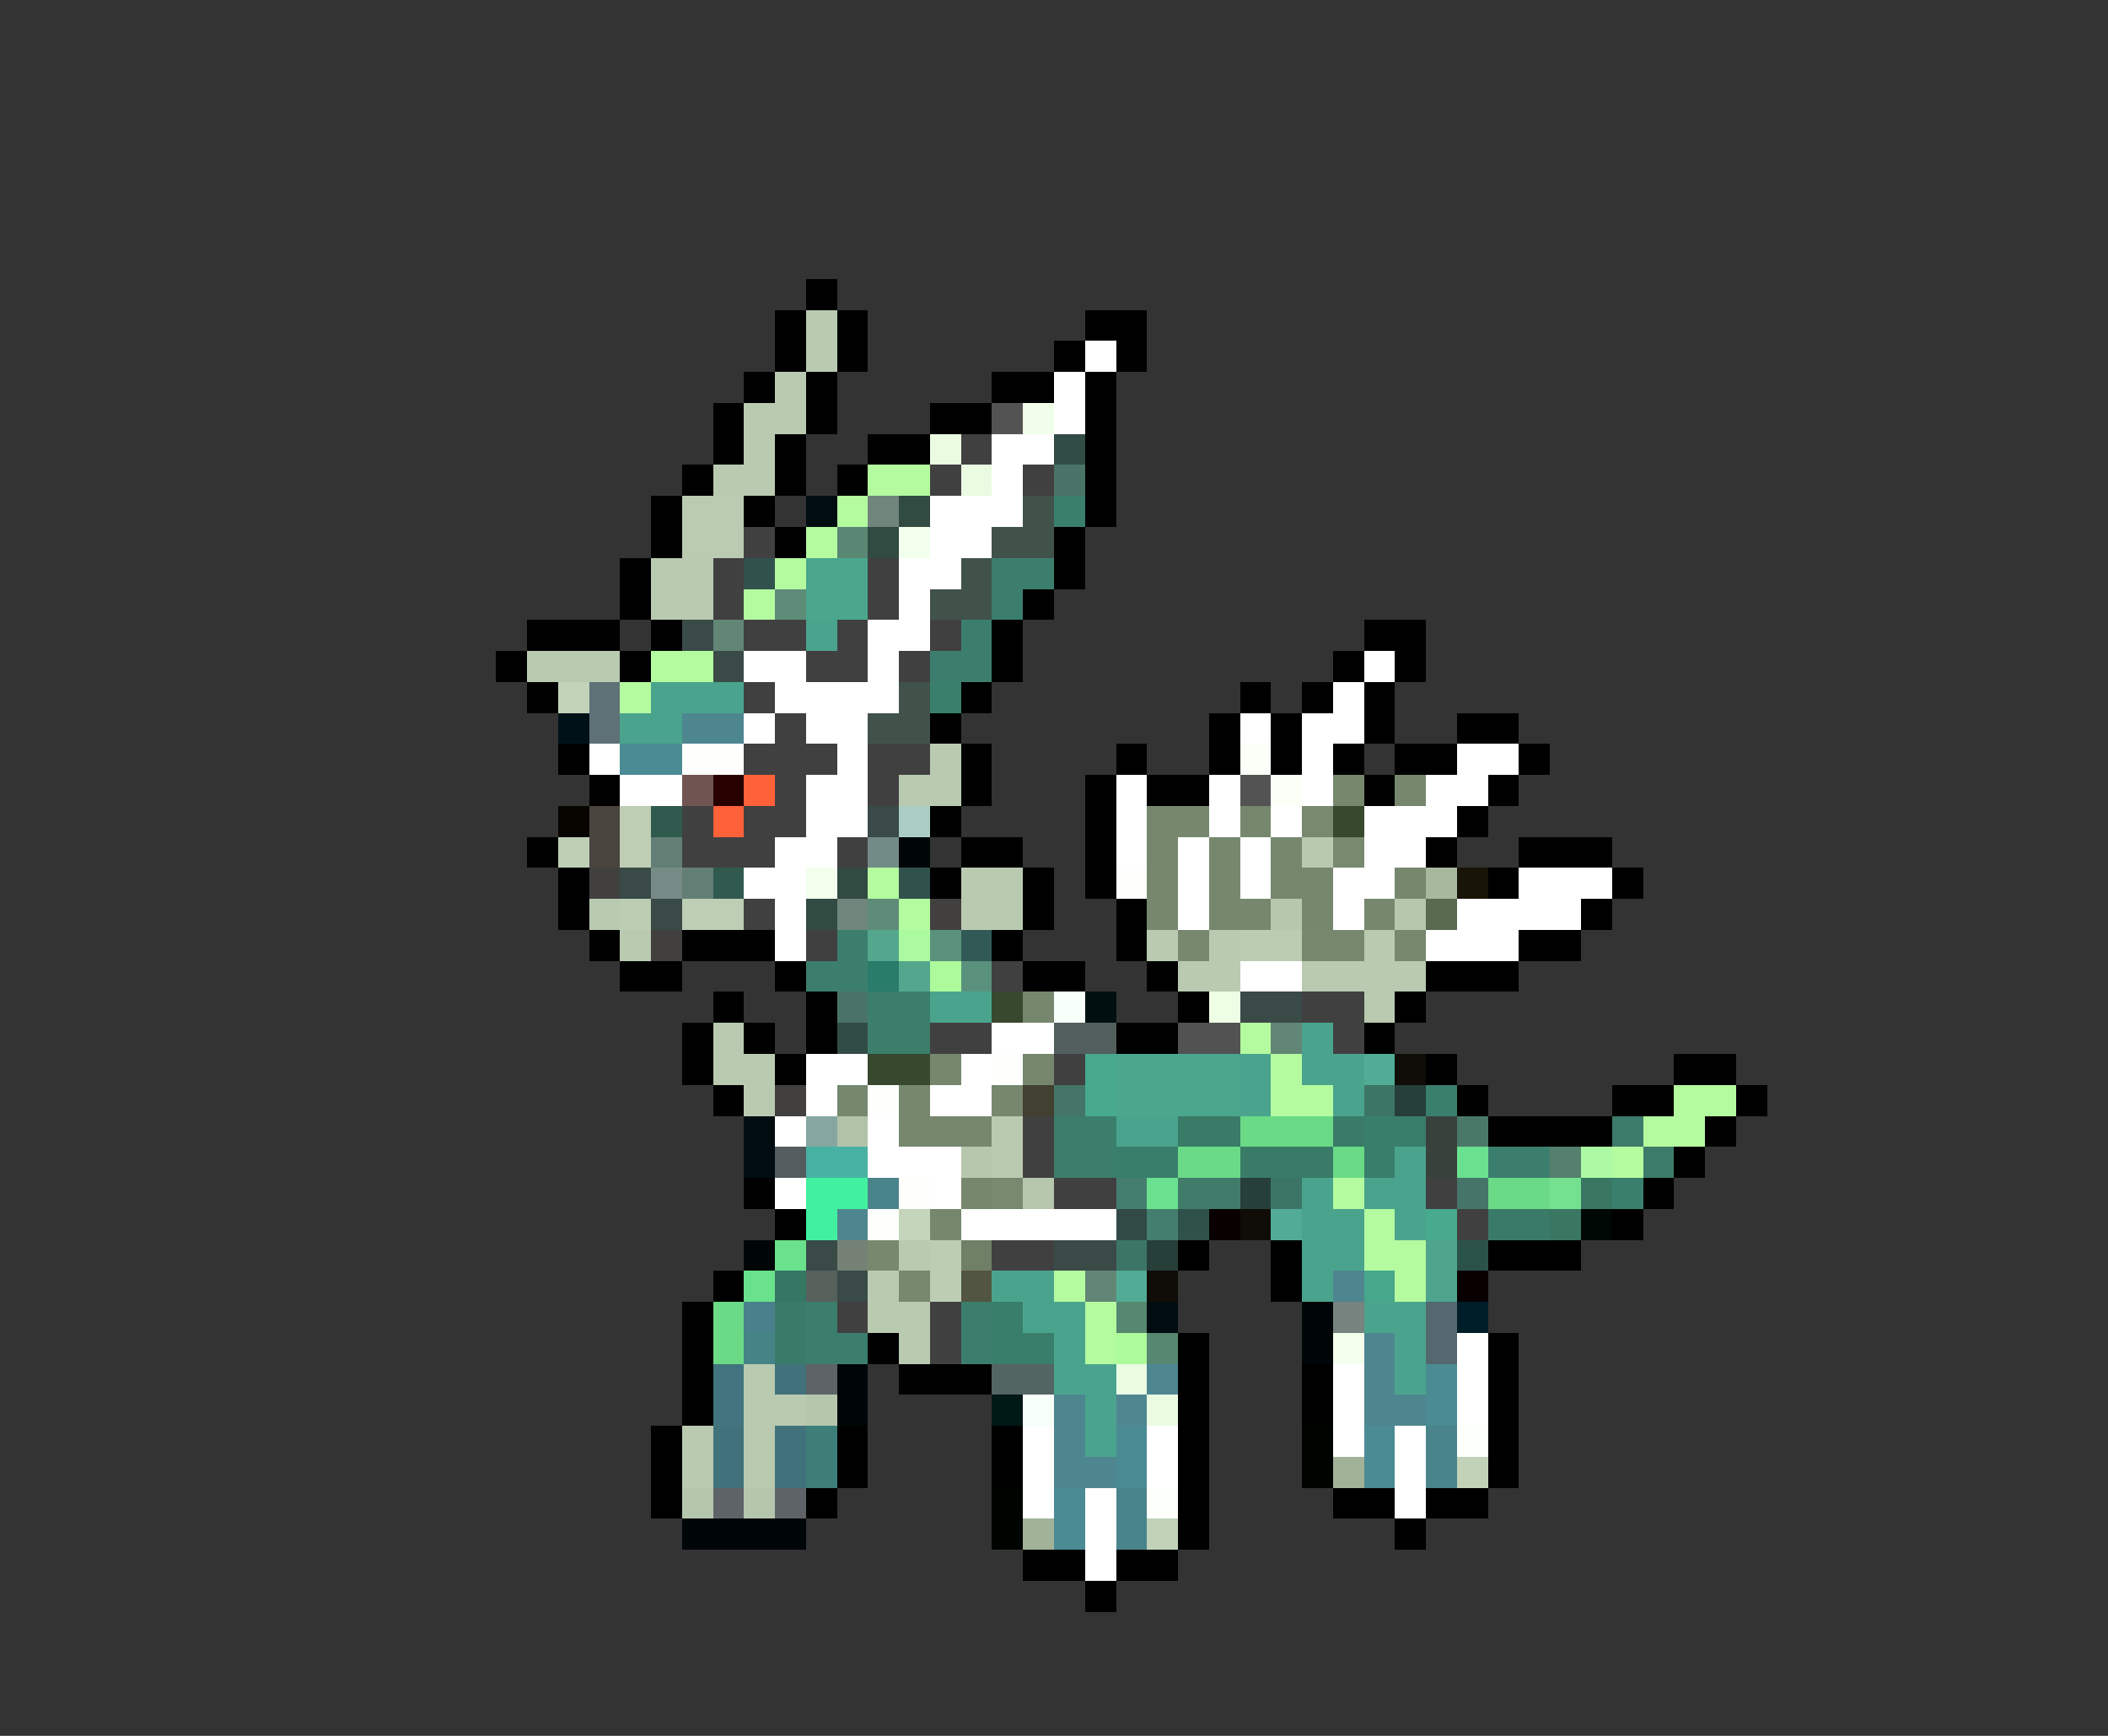 <svg xmlns="http://www.w3.org/2000/svg" viewBox="0 -0.5 68 56" shape-rendering="crispEdges">
<rect x="0" y="-0.5" width="68" height="56" fill="#333333" stroke="none"/>
<path stroke="#000000" d="M26 9h1M25 10h1M27 10h1M35 10h2M25 11h1M27 11h1M34 11h1M36 11h1M24 12h1M26 12h1M32 12h2M35 12h1M23 13h1M26 13h1M30 13h2M35 13h1M23 14h1M25 14h1M28 14h2M35 14h1M22 15h1M25 15h1M27 15h1M35 15h1M21 16h1M24 16h1M35 16h1M21 17h1M25 17h1M34 17h1M20 18h1M34 18h1M20 19h1M33 19h1M17 20h3M21 20h1M32 20h1M44 20h2M16 21h1M20 21h1M32 21h1M43 21h1M45 21h1M17 22h1M31 22h1M40 22h1M42 22h1M44 22h1M30 23h1M39 23h1M41 23h1M44 23h1M47 23h2M18 24h1M31 24h1M36 24h1M39 24h1M41 24h1M43 24h1M45 24h2M49 24h1M19 25h1M31 25h1M35 25h1M37 25h2M44 25h1M48 25h1M30 26h1M35 26h1M47 26h1M17 27h1M31 27h2M35 27h1M46 27h1M49 27h3M18 28h1M30 28h1M33 28h1M35 28h1M48 28h1M52 28h1M18 29h1M33 29h1M36 29h1M51 29h1M19 30h1M22 30h3M32 30h1M36 30h1M49 30h2M20 31h2M25 31h1M33 31h2M37 31h1M46 31h3M23 32h1M26 32h1M38 32h1M45 32h1M22 33h1M24 33h1M26 33h1M36 33h2M44 33h1M22 34h1M25 34h1M46 34h1M54 34h2M23 35h1M47 35h1M52 35h2M56 35h1M48 36h4M55 36h1M54 37h1M24 38h1M53 38h1M25 39h1M52 39h1M38 40h1M41 40h1M48 40h3M23 41h1M41 41h1M22 42h1M22 43h1M28 43h1M38 43h1M48 43h1M22 44h1M29 44h3M38 44h1M42 44h1M48 44h1M22 45h1M38 45h1M42 45h1M48 45h1M21 46h1M27 46h1M32 46h1M38 46h1M48 46h1M21 47h1M27 47h1M32 47h1M38 47h1M48 47h1M21 48h1M26 48h1M38 48h1M43 48h2M46 48h2M38 49h1M45 49h1M33 50h2M36 50h2M35 51h1" />
<path stroke="#b9cab1" d="M26 10h1M26 11h1M25 12h1M24 13h2M24 14h1M23 15h2M21 18h2M21 19h2M17 21h3M30 24h1M29 25h2M31 28h2M19 29h1M31 29h2M20 30h1M37 30h1M39 30h1M44 30h1M38 31h2M42 31h4M44 32h1M23 33h1M23 34h2M24 35h1M32 36h1M32 37h1M29 40h1M28 41h1M28 42h2M29 43h1M24 44h1M24 45h2M22 46h1M24 46h1M22 47h1M24 47h1" />
<path stroke="#ffffff" d="M35 11h1M34 12h1M34 13h1M32 14h2M32 15h1M30 16h3M30 17h2M29 18h2M29 19h1M28 20h2M24 21h2M28 21h1M44 21h1M25 22h4M43 22h1M24 23h1M26 23h2M40 23h1M42 23h2M19 24h1M27 24h1M42 24h1M47 24h2M20 25h2M26 25h2M36 25h1M39 25h1M42 25h1M46 25h2M26 26h2M36 26h1M39 26h1M41 26h1M44 26h3M25 27h2M36 27h1M38 27h1M40 27h1M44 27h2M24 28h2M38 28h1M40 28h1M43 28h2M49 28h3M25 29h1M38 29h1M43 29h1M47 29h4M25 30h1M46 30h3M40 31h2M32 33h2M26 34h2M31 34h1M26 35h1M30 35h2M25 36h1M28 36h1M28 37h3M25 38h1M30 38h1M31 39h5M47 43h1M43 44h1M47 44h1M43 45h1M47 45h1M33 46h1M37 46h1M43 46h1M45 46h1M33 47h1M37 47h1M45 47h1M33 48h1M35 48h1M45 48h1M35 49h1M35 50h1" />
<path stroke="#525352" d="M32 13h1" />
<path stroke="#f1ffea" d="M33 13h1" />
<path stroke="#eafbe2" d="M30 14h1M31 15h1M36 44h1M37 45h1" />
<path stroke="#414041" d="M31 14h1M30 15h1M33 15h1M24 17h1M23 18h1M28 18h1M23 19h1M28 19h1M24 20h2M27 20h1M30 20h1M26 21h2M29 21h1M24 22h1M25 23h1M24 24h3M28 24h2M25 25h1M28 25h1M22 26h1M24 26h2M22 27h3M27 27h1M24 29h1M26 30h1M32 31h1M42 32h2M30 33h2M43 33h1M34 34h1M33 36h1M33 37h1M34 38h2M46 38h1M47 39h1M32 40h2M27 42h1M30 42h1M30 43h1" />
<path stroke="#314c44" d="M34 14h1M27 33h1" />
<path stroke="#b4fa9f" d="M28 15h2M27 16h1M26 17h1M25 18h1M24 19h1M21 21h2M20 22h1M28 28h1M29 29h1M40 33h1M41 34h1M41 35h2M54 35h2M53 36h2M52 37h1M43 38h1M44 39h1M44 40h2M34 41h1M45 41h1M35 42h1M35 43h1" />
<path stroke="#4a7367" d="M34 15h1M27 32h1" />
<path stroke="#bacbb2" d="M22 16h2M22 17h2" />
<path stroke="#000c10" d="M26 16h1M24 36h1M24 37h1M37 42h1" />
<path stroke="#70867c" d="M28 16h1M27 29h1" />
<path stroke="#314a42" d="M29 16h1M28 17h1M27 28h1M26 29h1" />
<path stroke="#41524b" d="M33 16h1M32 17h2M31 18h1M30 19h2M29 22h1M28 23h2" />
<path stroke="#397f6c" d="M34 16h1M30 22h1M46 35h1M52 38h1" />
<path stroke="#5a8774" d="M27 17h1" />
<path stroke="#f3ffed" d="M29 17h1M26 28h1M43 43h1" />
<path stroke="#31524c" d="M24 18h1M29 28h1" />
<path stroke="#4aa78e" d="M26 18h2M26 19h2M36 34h4M36 35h4" />
<path stroke="#3c7e6d" d="M32 18h2M32 19h1M31 20h1M30 21h2M27 30h1M26 31h2M48 37h2M26 42h1M31 42h1M26 43h2M31 43h1" />
<path stroke="#5d8b78" d="M25 19h1M28 29h1" />
<path stroke="#394a47" d="M22 20h1M23 21h1M20 28h1M21 29h1M40 32h2M26 40h1M34 40h2M27 41h1" />
<path stroke="#628676" d="M23 20h1M41 33h1M35 41h1" />
<path stroke="#4aa48d" d="M26 20h1M21 22h3M20 23h2M30 32h2M42 33h1M40 34h1M42 34h2M40 35h1M43 35h1M36 36h2M45 37h1M42 38h1M44 38h2M42 39h2M45 39h1M42 40h2M32 41h2M42 41h1M33 42h2M44 42h2M34 43h1M45 43h1M34 44h2M45 44h1M35 45h1M35 46h1" />
<path stroke="#c2d3ba" d="M18 22h1" />
<path stroke="#5e7177" d="M19 22h1M19 23h1" />
<path stroke="#001218" d="M18 23h1" />
<path stroke="#4e868f" d="M22 23h2M27 39h1M43 41h1M44 43h1M44 44h1M34 45h1M44 45h2M34 46h1M34 47h2" />
<path stroke="#4a8b94" d="M20 24h2M46 44h1M46 45h1M36 46h1M44 46h1M36 47h1M44 47h1M34 48h1M34 49h1" />
<path stroke="#fefffd" d="M22 24h2M36 28h1M32 34h1M28 35h1M29 38h1M28 39h1" />
<path stroke="#fafff7" d="M40 24h1M41 25h1" />
<path stroke="#705452" d="M22 25h1" />
<path stroke="#290000" d="M23 25h1" />
<path stroke="#ff6139" d="M24 25h1M23 26h1" />
<path stroke="#545354" d="M40 25h1" />
<path stroke="#76876e" d="M43 25h1M45 25h1M37 26h2M40 26h1M37 27h1M39 27h1M41 27h1M37 28h1M39 28h1M41 28h2M45 28h1M37 29h1M39 29h2M42 29h1M44 29h1M33 32h1M30 34h1M33 34h1M27 35h1M29 35h1M32 35h1M29 36h3M31 38h1M30 39h1" />
<path stroke="#080400" d="M18 26h1" />
<path stroke="#4a443f" d="M19 26h1M19 27h1" />
<path stroke="#bdceb5" d="M20 26h1M20 27h1M22 29h2" />
<path stroke="#315a4e" d="M21 26h1M23 28h1" />
<path stroke="#394a48" d="M28 26h1" />
<path stroke="#accdc4" d="M29 26h1" />
<path stroke="#788970" d="M42 26h1M43 27h1M32 38h1" />
<path stroke="#37482f" d="M43 26h1M32 32h1M28 34h2" />
<path stroke="#becfb6" d="M18 27h1" />
<path stroke="#627e75" d="M21 27h1M22 28h1" />
<path stroke="#738b86" d="M28 27h1" />
<path stroke="#000608" d="M29 27h1M24 40h1M42 42h1M42 43h1M27 44h1M27 45h1M22 49h4" />
<path stroke="#b8c9b0" d="M42 27h1" />
<path stroke="#41403f" d="M19 28h1M30 29h1M21 30h1M25 35h1" />
<path stroke="#778b86" d="M21 28h1" />
<path stroke="#a7b89f" d="M46 28h1" />
<path stroke="#181408" d="M47 28h1" />
<path stroke="#bccdb4" d="M20 29h1M30 40h1M30 41h1" />
<path stroke="#b6c7ae" d="M41 29h1M45 29h1M31 37h1M33 38h1" />
<path stroke="#596a51" d="M46 29h1" />
<path stroke="#54a78d" d="M28 30h1M29 31h1" />
<path stroke="#acfaa0" d="M29 30h1" />
<path stroke="#5a917d" d="M30 30h1M31 31h1" />
<path stroke="#315a56" d="M31 30h1" />
<path stroke="#77886f" d="M38 30h1M42 30h2M45 30h1M28 40h1M29 41h1" />
<path stroke="#bbccb3" d="M40 30h2" />
<path stroke="#297b6a" d="M28 31h1" />
<path stroke="#acfa9a" d="M30 31h1M36 43h1" />
<path stroke="#3c7e6c" d="M28 32h2M28 33h2M34 36h2M34 37h2" />
<path stroke="#f6fff8" d="M34 32h1M33 45h1" />
<path stroke="#001010" d="M35 32h1" />
<path stroke="#edfee5" d="M39 32h1" />
<path stroke="#525f5d" d="M34 33h2" />
<path stroke="#525252" d="M38 33h2" />
<path stroke="#47a98e" d="M35 34h1M35 35h1M46 39h1" />
<path stroke="#52ac95" d="M44 34h1M41 39h1M36 41h1" />
<path stroke="#100c08" d="M45 34h1M40 39h1M37 41h1" />
<path stroke="#414031" d="M33 35h1" />
<path stroke="#447568" d="M34 35h1M47 38h1" />
<path stroke="#3c7566" d="M44 35h1M41 38h1M36 40h1" />
<path stroke="#263f39" d="M45 35h1M40 38h1M37 40h1" />
<path stroke="#86a7a1" d="M26 36h1" />
<path stroke="#b1c2a9" d="M27 36h1" />
<path stroke="#397b67" d="M38 36h2M43 36h1M40 37h3M48 39h2" />
<path stroke="#6ada87" d="M40 36h3M38 37h2M43 37h1M48 38h2M23 42h1M23 43h1" />
<path stroke="#397e6b" d="M44 36h2M36 37h2M44 37h1M32 42h1M32 43h2" />
<path stroke="#39413c" d="M46 36h1M46 37h1" />
<path stroke="#4a7868" d="M47 36h1" />
<path stroke="#3c7b6a" d="M52 36h1M53 37h1" />
<path stroke="#545c5f" d="M25 37h1" />
<path stroke="#47b2a4" d="M26 37h2" />
<path stroke="#6ae18e" d="M47 37h1M37 38h1" />
<path stroke="#567f6d" d="M50 37h1" />
<path stroke="#acfaa3" d="M51 37h1" />
<path stroke="#41f19f" d="M26 38h2M26 39h1" />
<path stroke="#4a848b" d="M28 38h1M46 46h1M46 47h1M36 48h1M36 49h1" />
<path stroke="#447e6e" d="M36 38h1M37 39h1" />
<path stroke="#417b6a" d="M38 38h2" />
<path stroke="#73e190" d="M50 38h1" />
<path stroke="#397763" d="M51 38h1M50 39h1" />
<path stroke="#c4d5bc" d="M29 39h1" />
<path stroke="#314a46" d="M36 39h1" />
<path stroke="#2e5249" d="M38 39h1" />
<path stroke="#080000" d="M39 39h1M47 41h1" />
<path stroke="#000806" d="M51 39h1" />
<path stroke="#6ae18b" d="M25 40h1M24 41h1" />
<path stroke="#758175" d="M27 40h1" />
<path stroke="#6f8067" d="M31 40h1" />
<path stroke="#4fa48d" d="M46 40h1M46 41h1" />
<path stroke="#2b5249" d="M47 40h1" />
<path stroke="#357762" d="M25 41h1" />
<path stroke="#57615b" d="M26 41h1" />
<path stroke="#525541" d="M31 41h1" />
<path stroke="#47a78b" d="M44 41h1" />
<path stroke="#4a808b" d="M24 42h1" />
<path stroke="#397b68" d="M25 42h1M25 43h1" />
<path stroke="#568771" d="M36 42h1M37 43h1" />
<path stroke="#77837e" d="M43 42h1" />
<path stroke="#546870" d="M46 42h1M46 43h1" />
<path stroke="#001e29" d="M47 42h1" />
<path stroke="#448486" d="M24 43h1" />
<path stroke="#41747e" d="M23 44h1M23 45h1" />
<path stroke="#41727b" d="M25 44h1M23 46h1M25 46h1M23 47h1M25 47h1" />
<path stroke="#5d6366" d="M26 44h1M23 48h1M25 48h1" />
<path stroke="#526562" d="M32 44h2" />
<path stroke="#4f8791" d="M37 44h1M36 45h1" />
<path stroke="#b5c6ad" d="M26 45h1M22 48h1M24 48h1" />
<path stroke="#001816" d="M32 45h1" />
<path stroke="#3d7f78" d="M26 46h1M26 47h1" />
<path stroke="#000400" d="M42 46h1M42 47h1M32 48h1M32 49h1" />
<path stroke="#fcfffa" d="M47 46h1M37 48h1" />
<path stroke="#a1b299" d="M43 47h1M33 49h1" />
<path stroke="#c1d2b9" d="M47 47h1M37 49h1" />
</svg>